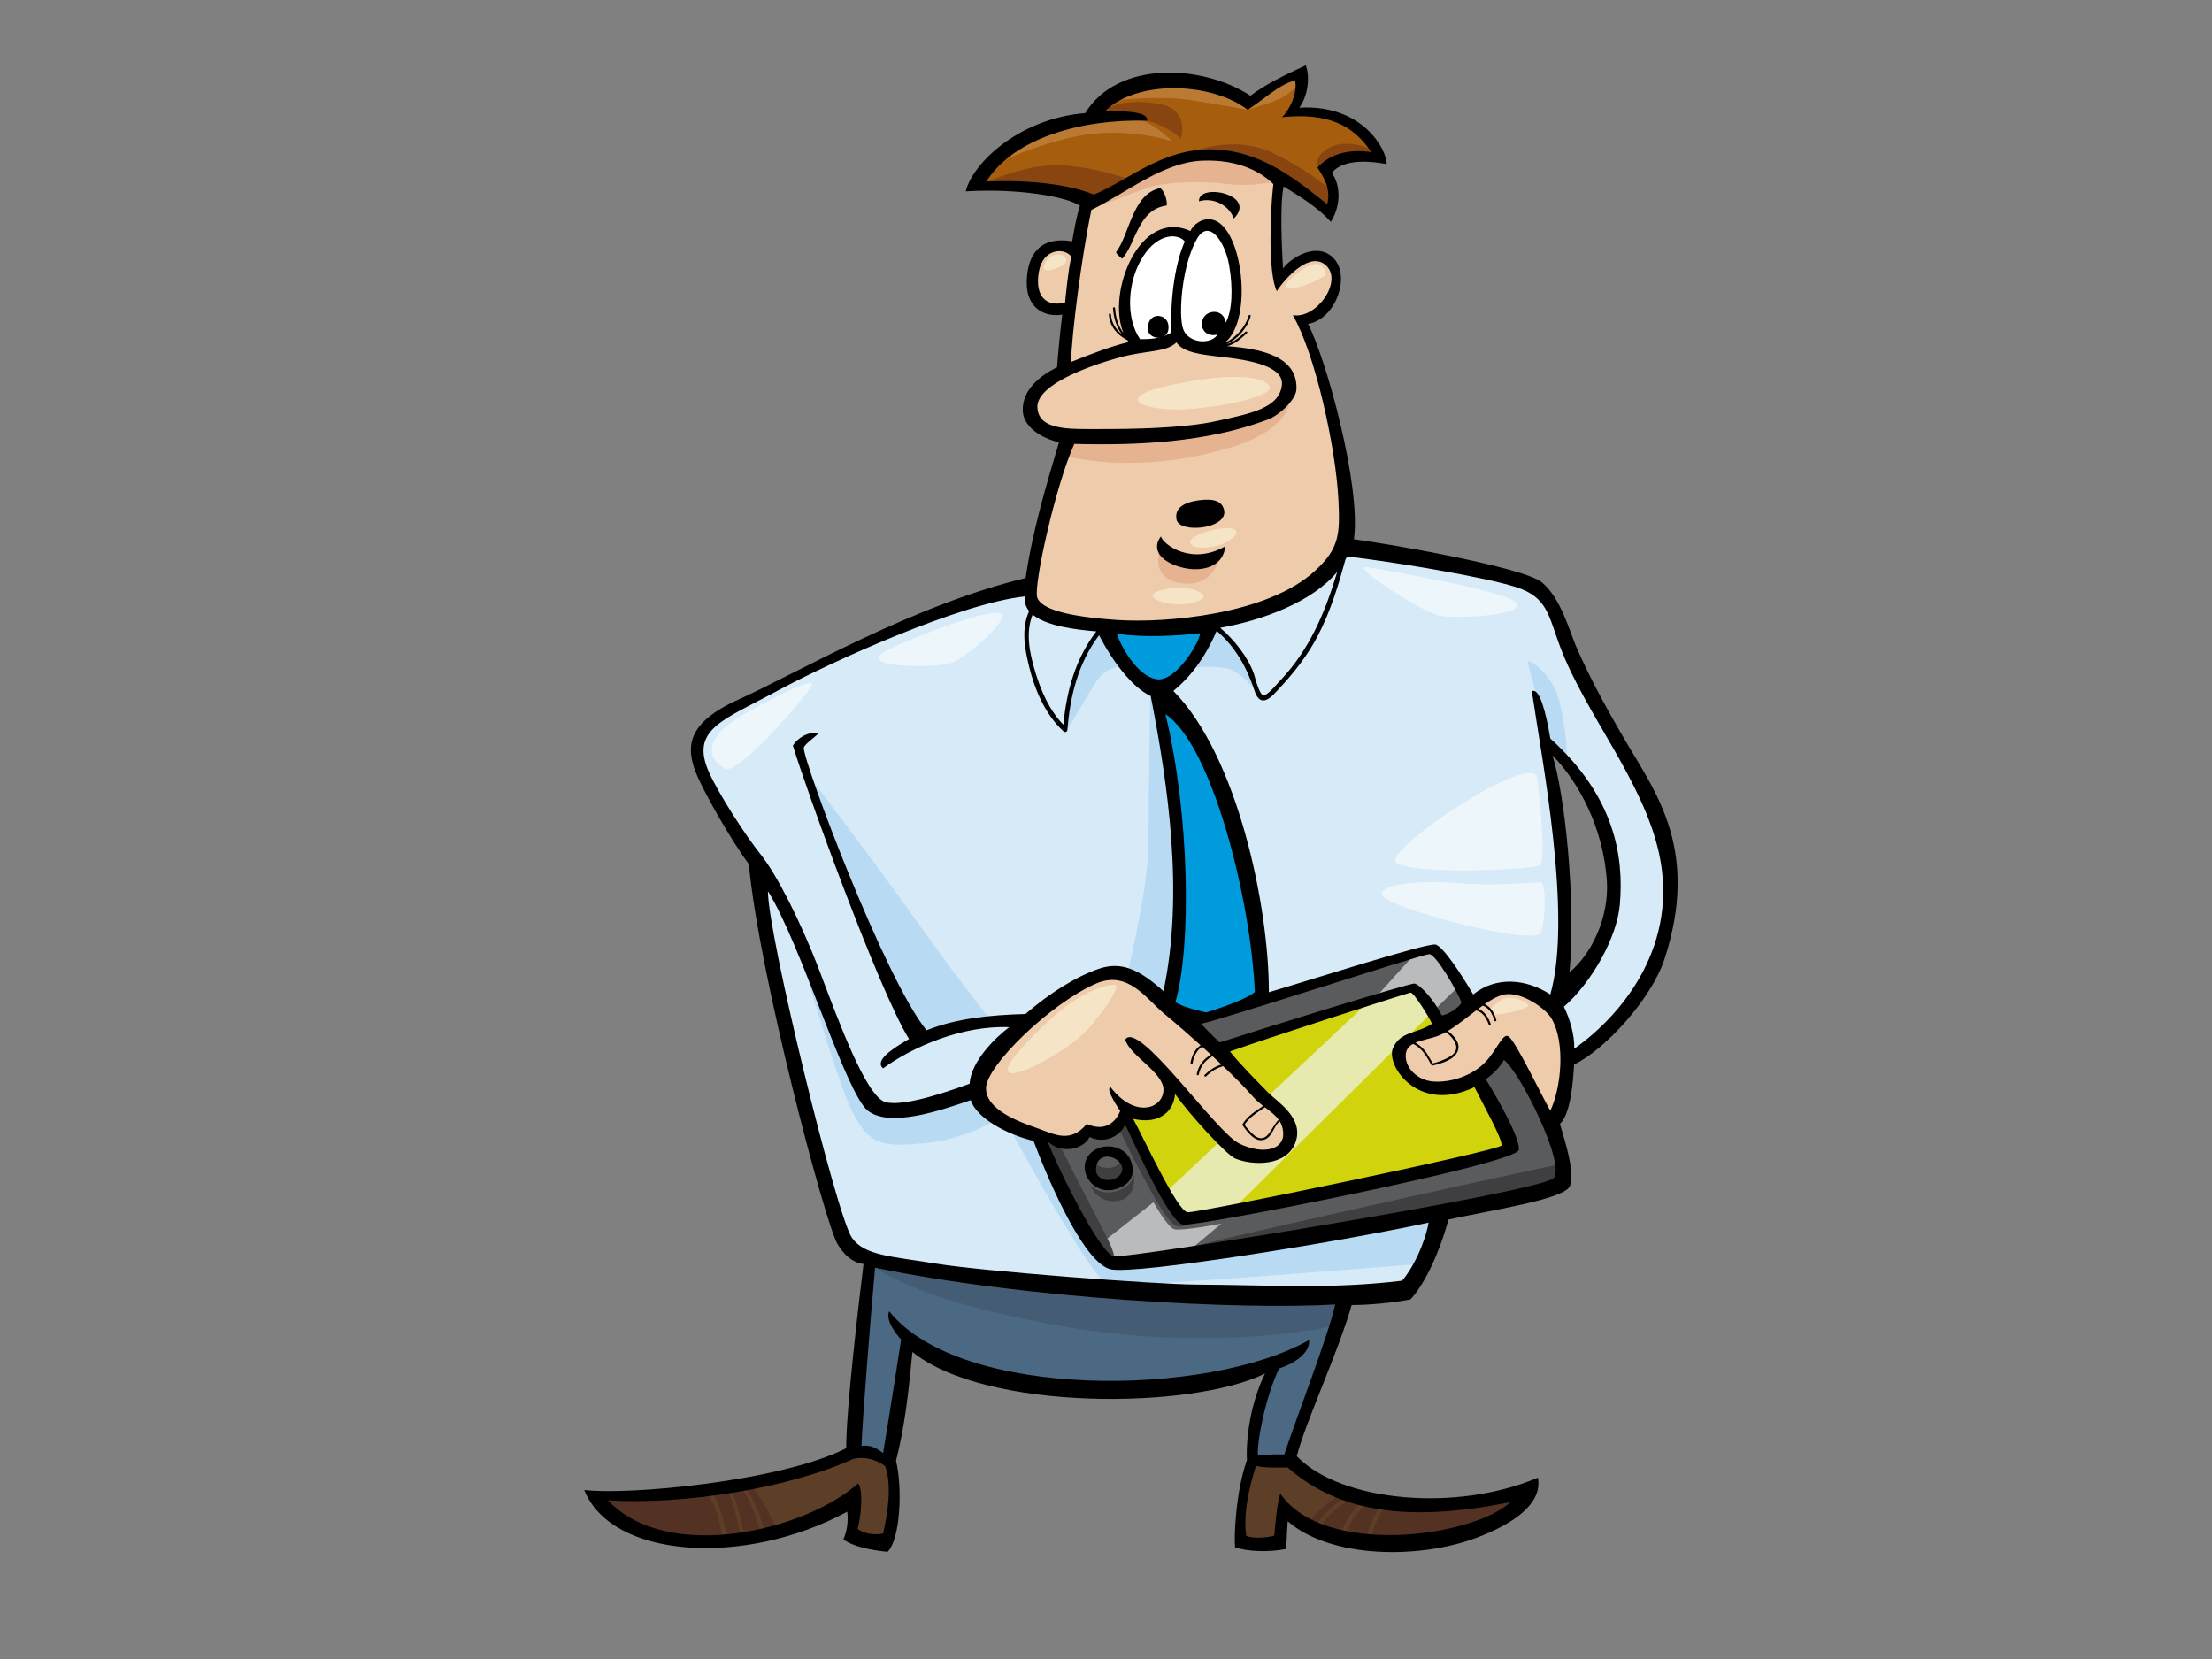 <?xml version="1.0" encoding="utf-8"?>
<!-- Generator: Adobe Illustrator 17.0.0, SVG Export Plug-In . SVG Version: 6.00 Build 0)  -->
<!DOCTYPE svg PUBLIC "-//W3C//DTD SVG 1.1//EN" "http://www.w3.org/Graphics/SVG/1.1/DTD/svg11.dtd">
<svg version="1.1" id="Layer_1" xmlns="http://www.w3.org/2000/svg" xmlns:xlink="http://www.w3.org/1999/xlink" x="0px" y="0px"
	 width="800px" height="600px" viewBox="0 0 800 600" enable-background="new 0 0 800 600" xml:space="preserve">
<rect x="0" y="0" width="800" height="600" fill="#808080" stroke="none"/>
<g>
	<path fill-rule="evenodd" clip-rule="evenodd" fill="#4C6983" d="M314.594,455.607c0,0,53.8,10.009,93.836,11.886
		c40.037,1.877,78.822,0.625,78.822,0.625l-20.645,59.429l-13.137,1.251c0,0,0.626-11.26,2.502-20.018
		c1.877-8.758,3.754-15.014,3.754-15.014s-23.772,9.384-49.42,8.133c-25.648-1.251-45.666-3.127-56.302-6.256
		c-10.635-3.127-25.023-10.635-25.023-10.635l-8.132,43.165l-11.886-5.005c0,0,1.877-26.274,3.128-38.16
		C313.343,473.122,314.594,455.607,314.594,455.607z"/>
	<path fill-rule="evenodd" clip-rule="evenodd" fill="#5D3E27" d="M214.721,542.096c0,0,36.64-0.422,57.698-5.475
		c21.058-5.054,36.219-11.372,36.219-11.372s6.739-0.421,10.529,2.106c3.79,2.527,5.054,12.635,4.633,20.216
		c-0.421,7.581-3.79,10.949-3.79,10.949l-11.792-3.368c0,0,1.263-6.318,1.684-9.687c0.421-3.369,0-5.475,0-5.475
		s-6.317,6.738-16.004,10.528c-9.687,3.791-29.481,10.53-52.645,5.475C218.09,550.939,214.721,542.096,214.721,542.096z"/>
	<path fill-rule="evenodd" clip-rule="evenodd" fill="#5D3E27" d="M464.045,545.886l-1.264,13.478l-14.74-1.685
		c0,0,0.842-11.371,2.106-18.53s3.324-10.35,3.324-10.35l14.785,0.242c0,0,17.706,14.251,36.219,15.162
		c25.69,1.264,46.327-5.475,46.327-5.475s2.106,13.056-30.745,18.531C487.208,562.733,464.045,545.886,464.045,545.886z"/>
	<path fill-rule="evenodd" clip-rule="evenodd" fill="#533223" d="M267.761,555.15c-0.542-2.661-2.038-10.524-4.667-16.715
		c-1.922,0.306-3.896,0.587-5.898,0.844c2.675,4.194,4.356,9.395,5.226,14.483c0.221,1.294,0.399,2.596,0.558,3.9
		c1.773-0.102,3.5-0.26,5.181-0.457C268.031,556.519,267.9,555.833,267.761,555.15z"/>
	<path fill-rule="evenodd" clip-rule="evenodd" fill="#533223" d="M276.988,555.707c1.514-0.33,2.987-0.677,4.381-1.047
		c-2.365-6.438-5.718-12.497-9.98-17.805c-0.712,0.162-1.443,0.318-2.184,0.47C273.196,542.555,275.415,549.752,276.988,555.707z"/>
	<path fill-rule="evenodd" clip-rule="evenodd" fill="#533223" d="M267.617,537.641c-1.116,0.214-2.256,0.418-3.423,0.613
		c2.218,5.144,3.984,11.853,5.299,18.78c2.11-0.28,4.136-0.629,6.075-1.021C273.969,549.858,271.739,542.64,267.617,537.641z"/>
	<path fill-rule="evenodd" clip-rule="evenodd" fill="#533223" d="M261.539,557.734c-0.064-0.5-0.12-1.002-0.195-1.499
		c-0.849-5.687-2.589-11.99-5.751-16.756c-19.485,2.371-40.872,2.617-40.872,2.617s3.369,8.843,26.533,13.897
		C248.403,557.553,255.23,557.987,261.539,557.734z"/>
	<path fill-rule="evenodd" clip-rule="evenodd" fill="#533223" d="M488.85,540.649c-0.761-0.292-1.515-0.591-2.25-0.902
		c-5.294,2.373-9.917,6.129-13.492,11.172c0.817,0.375,1.685,0.756,2.6,1.139C478.885,547.076,483.368,543.021,488.85,540.649z"/>
	<path fill-rule="evenodd" clip-rule="evenodd" fill="#533223" d="M477.067,552.61c2.276,0.901,4.815,1.789,7.597,2.588
		c0.059-0.169,0.107-0.341,0.169-0.509c1.896-5.204,4.943-9.354,8.928-12.375c-0.971-0.282-1.926-0.595-2.868-0.921
		C485.099,543.486,480.368,547.531,477.067,552.61z"/>
	<path fill-rule="evenodd" clip-rule="evenodd" fill="#533223" d="M486.369,555.665c2.375,0.626,4.904,1.182,7.583,1.622
		c1.113-4.858,3.083-9.516,5.849-13.594c-1.403-0.229-2.792-0.526-4.16-0.873C491.095,546.002,488.14,550.499,486.369,555.665z"/>
	<path fill-rule="evenodd" clip-rule="evenodd" fill="#533223" d="M550.802,538.726c0,0-20.637,6.739-46.327,5.475
		c-1.025-0.05-2.047-0.149-3.064-0.276c-2.868,4.035-4.903,8.702-6.033,13.586c7.303,1.063,15.621,1.256,24.68-0.253
		C552.908,551.782,550.802,538.726,550.802,538.726z"/>
	<path fill-rule="evenodd" clip-rule="evenodd" fill="#D1D40C" d="M441.076,378.882c0,0,66.316-21.522,69.194-21.27
		c2.878,0.25,10.01,10.135,10.636,11.887c0.626,1.751,16.766,27.402,19.394,32.282c2.628,4.88,5.63,12.513,5.13,13.889
		c-0.5,1.377-114.489,25.525-116.866,25.15c-2.378-0.376-22.147-38.163-22.147-38.163s10.135,3.878,13.012-0.626
		C422.307,397.527,436.946,380.135,441.076,378.882z"/>
	<polygon fill-rule="evenodd" clip-rule="evenodd" fill="#E7EAAE" points="421.181,431.561 494.254,362.992 511.771,357.987 
		517.527,366.495 444.454,438.818 427.687,441.07 	"/>
	<path fill-rule="evenodd" clip-rule="evenodd" fill="#5A5B5C" d="M430.409,371.39l10.819,8.846c0,0,65.139-22.265,69.561-22.528
		c4.422-0.264,6.841,7.866,8.551,10.602c1.711,2.737,27.706,41.388,27.364,46.177c-0.342,4.788-111.506,25.653-116.294,24.969
		c-4.789-0.684-10.603-11.287-14.366-18.47c-3.763-7.183-9.236-17.445-9.236-17.445s-2.167,5.446-5.188,5.802
		c-3.021,0.355-7.502-0.301-7.502-0.301s-2.018,4.076-7.148,4.419c-5.13,0.342-12.351-3.493-12.351-3.493
		s18.166,39.064,23.297,43.511c5.13,4.446,7.867,4.105,12.997,3.079c5.131-1.026,151.867-24.97,154.603-28.39
		c2.737-3.42-2.052-19.154-5.473-24.627c-3.42-5.472-38.123-60.958-42.15-60.578C513.867,343.341,430.409,371.39,430.409,371.39z"/>
	<path fill-rule="evenodd" clip-rule="evenodd" fill="#BABBBC" d="M497.257,360.99l14.014-15.516c0,0,5.755-2.753,6.623-2.512
		c2.498,0.69,10.144,13.273,10.144,13.273l-9.51,9.26c0,0-4.755-10.135-6.507-9.01C510.27,357.612,497.257,360.99,497.257,360.99z"
		/>
	<path fill-rule="evenodd" clip-rule="evenodd" fill="#BABBBC" d="M417.176,434.814c0,0,5.005,9.009,7.508,9.759
		c2.502,0.751,17.017-2.002,17.017-2.002l-12.262,10.26c0,0-24.275,4.004-25.776,4.004c-1.501,0-4.004-8.258-4.004-8.258
		L417.176,434.814z"/>
	<path fill-rule="evenodd" clip-rule="evenodd" fill="#3F3F41" d="M425.81,452.582c3.396,0.356,104.73-16.641,115.24-18.644
		c10.51-2.002,20.145-4.504,21.896-6.632c1.752-2.127,2.253-6.256,1.252-6.256C563.198,421.05,421.055,452.081,425.81,452.582z"/>
	<path fill-rule="evenodd" clip-rule="evenodd" fill="#3F3F41" d="M383.09,413.848c1.118,2.301,14.468,28.343,16.572,32.354
		c2.105,4.011,3.814,8.22,2.959,8.418c-0.855,0.197-8.286-6.971-13.612-17.427c-5.327-10.456-11.574-26.436-11.574-26.436
		L383.09,413.848z"/>
	<path fill-rule="evenodd" clip-rule="evenodd" fill="#3F3F41" d="M407.423,404.115c0,0,13.481,27.62,16.638,31.5
		c3.157,3.88,3.88,5.129,5.064,4.867c1.184-0.264,0.986,3.091-2.565,3.156c-3.552,0.065-8.878-10.127-13.416-18.545
		c-4.538-8.419-8.878-17.822-8.878-17.822L407.423,404.115z"/>
	<path fill-rule="evenodd" clip-rule="evenodd" fill="#3F3F41" d="M394.994,418.845c0,0,0.789,3.487,5.59,3.552
		c4.866,0.065,5.129-3.947,5.129-3.947s4.077,9.931-4.377,10.06C391.394,428.662,394.994,418.845,394.994,418.845z"/>
	<path fill-rule="evenodd" clip-rule="evenodd" fill="#445D75" d="M311.97,454.64c0,0,18.11,6.009,34.276,7.563
		c16.167,1.555,72.749,6.841,98.243,6.53c25.494-0.312,44.147-0.932,44.147-0.932s-3.42,9.016-4.664,10.881
		c-1.243,1.866-46.278,9.904-96.378,1.554C322.307,469.355,311.97,454.64,311.97,454.64z"/>
	<path fill-rule="evenodd" clip-rule="evenodd" fill="#D6EAF8" d="M253.679,267.783c1.472-5.679,10.896-11.984,25.06-18.523
		c14.163-6.536,43.036-20.701,61.014-28.327c17.978-7.628,32.142-9.262,32.142-9.262s-2.28,9.095,8.121,11.629
		c10.401,2.535,25.655,4.169,43.087,3.625c9.745-0.305,38.628-4.945,49.575-12.531c10.947-7.586,13.074-16.887,13.074-16.887
		s29.963,4.903,45.761,8.172c15.799,3.268,27.239,5.992,30.507,16.343c3.269,10.35,22.336,44.126,28.873,55.021
		c6.537,10.895,14.709,32.142,13.619,47.396c-1.089,15.253-4.903,29.962-14.709,40.313c-9.805,10.351-21.246,18.522-21.246,18.522
		s0.001-6.537-1.634-11.44c-1.634-4.902-5.448-10.35-5.448-10.35s19.067-13.075,21.246-28.329
		c2.179-15.253,0.545-31.051-6.537-43.036c-7.082-11.986-17.433-21.247-17.433-21.247s4.903,28.329,5.993,47.396
		c1.09,19.067,0,39.224,0,39.224l-5.993,7.626c0,0-4.902-8.172-11.985-5.992c-7.082,2.179-15.798,5.448-15.798,5.448
		s-9.654-19.887-13.075-19.611c-3.421,0.274-89.343,27.238-89.343,27.238s-16.052-19.399-25.731-17.871
		c-9.679,1.527-21.119,10.788-32.014,20.05c-10.896,9.261-20.701,18.522-17.978,23.97c2.724,5.448,21.791,13.619,21.791,13.619
		s8.619,17.781,14.709,29.962c2.724,5.448,7.547,13.365,13.619,15.799c6.072,2.433,117.671-16.888,117.671-16.888
		s-6.538,22.881-13.619,27.239c-7.082,4.359-43.582,1.634-59.38,2.181c-15.798,0.544-129.656-11.987-135.648-13.62
		c-5.992-1.634-7.082-9.806-10.351-18.522c-3.269-8.718-18.522-66.463-21.791-82.806c-3.269-16.343-5.448-40.313-5.448-40.313
		S249.866,282.492,253.679,267.783z"/>
	<path fill-rule="evenodd" clip-rule="evenodd" fill="#B8DBF3" d="M375.681,412.434c0,0,13.34,26.68,17.787,34.205
		c4.447,7.525,5.473,11.287,9.577,11.287c4.104,0,116.295-18.811,116.295-18.811l-3.079,17.786c0,0-109.453,8.893-115.268,7.867
		c-5.815-1.027-36.281-57.525-36.281-57.525L375.681,412.434z"/>
	<path fill-rule="evenodd" clip-rule="evenodd" fill="#B8DBF3" d="M285.382,331.028c2.736,7.183,26.337,67.04,32.152,69.777
		c5.815,2.736,35.293-4.455,35.293-4.455l8.83,7.876c0,0-11.971,7.867-27.363,9.236c-15.392,1.367-19.838,0.683-25.995-11.288
		C302.143,390.201,285.382,331.028,285.382,331.028z"/>
	<path fill-rule="evenodd" clip-rule="evenodd" fill="#B8DBF3" d="M293.934,282.458c2.736,8.209,15.392,46.176,22.233,60.199
		c6.841,14.024,16.418,31.81,16.418,31.81s9.578-3.42,15.734-4.105c6.156-0.684,10.261-1.026,10.261-1.026
		s-14.366-18.128-27.363-36.599C318.219,314.268,293.934,282.458,293.934,282.458z"/>
	<path fill-rule="evenodd" clip-rule="evenodd" fill="#B8DBF3" d="M559.017,270.144c0,0-1.71-10.945-2.737-15.734
		c-1.026-4.789-3.078-12.315-3.762-14.708c-0.684-2.393,8.551,3.42,11.287,13.339c2.737,9.92,3.079,22.576,3.079,22.576
		L559.017,270.144z"/>
	<path fill-rule="evenodd" clip-rule="evenodd" fill="#B8DBF3" d="M438.276,226.704c0,0,8.551,5.474,12.314,14.708
		c3.762,9.235,5.975,11.879,5.975,11.879s-6.316-10.167-12.816-11.537c-6.499-1.367-13.682,0-13.682,0L438.276,226.704z"/>
	<path fill-rule="evenodd" clip-rule="evenodd" fill="#B8DBF3" d="M385.943,262.619c0,0,1.026-12.998,5.13-22.233
		c4.104-9.235,7.867-14.024,7.867-14.024l7.867,14.365c0,0-6.498-0.342-10.603,6.157c-4.105,6.498-10.156,17.051-10.156,17.051
		L385.943,262.619z"/>
	<path fill-rule="evenodd" clip-rule="evenodd" fill="#B8DBF3" d="M416.043,249.28c5.472,12.655,10.261,55.068,10.261,71.829
		c0,16.761-4.105,41.73-4.105,41.73s-10.261-9.235-14.366-10.945c2.394-10.946,7.525-32.836,7.525-47.545
		C415.359,289.641,416.043,249.28,416.043,249.28z"/>
	<path fill-rule="evenodd" clip-rule="evenodd" fill="#EECBAB" d="M384.817,133.58l1.2-21.904c0,0-16.503,3-12.602-14.105
		c3.901-17.103,16.504-6.601,16.504-6.601l3.9-17.105c0,0,16.504-10.201,29.707-15.002c13.203-4.8,22.505-2.701,27.606-0.601
		c5.101,2.101,12.603,6.603,12.603,6.603s-3.001,10.501-2.101,21.004c0.9,10.503,1.501,13.804,1.501,13.804
		s13.802-14.104,18.604-4.201c4.801,9.902-3.3,16.802-6.301,18.304c-3.001,1.5-5.101,1.8-5.101,1.8s7.501,14.404,10.802,30.907
		s8.402,36.909,5.401,47.41c-3.001,10.503-13.202,24.006-39.909,28.808c-26.706,4.8-58.813,3.6-66.614,0.599
		c-7.803-3.002-9.302-7.502-6.902-18.304c2.4-10.802,12.303-47.111,12.303-47.111s-12.903,0.301-11.703-11.103
		C374.914,135.381,384.817,133.58,384.817,133.58z"/>
	<path fill-rule="evenodd" clip-rule="evenodd" fill="#E6B391" d="M419.511,198.424c0,0,5.252,4.085,11.379,4.377
		c6.127,0.292,10.503-2.627,10.503-2.627s-1.459,12.254-13.713,10.796C415.427,209.511,419.511,198.424,419.511,198.424z"/>
	<path fill-rule="evenodd" clip-rule="evenodd" fill="#E6B391" d="M387.126,158.454c0,0,18.672,0,34.136-1.459
		c15.463-1.46,31.801-4.668,36.469-7.002c4.668-2.334,8.753-7.878,8.753-7.878s3.272,12.316-21.882,19.84
		c-34.136,10.211-59.227,2.918-59.227,2.918L387.126,158.454z"/>
	<path fill-rule="evenodd" clip-rule="evenodd" fill="#A75D0E" d="M393.818,73.866c0,0-11.412-5.575-20.565-6.186
		c-9.152-0.61-20.134-0.61-20.134-0.61s7.322-13.424,20.134-18.304c12.814-4.881,23.185-6.712,23.185-6.712
		s9.151-15.864,29.286-14.643c20.134,1.22,25.016,9.152,25.016,9.152l19.524-10.373c0,0,1.83,4.881,0,9.152
		c-1.831,4.272-1.831,4.272-1.831,4.272s13.422,0.611,20.134,4.88c6.712,4.272,10.372,10.982,10.372,10.982s-6.102,0-10.372,1.22
		c-4.271,1.222-8.541,3.661-8.541,3.661s2.441,5.492,2.441,10.373c0,4.88-2.441,6.711-2.441,6.711s-8.455-6.961-11.593-9.151
		c-3.137-2.19-18.128-12.415-33.774-10.174C419.014,60.358,393.818,73.866,393.818,73.866z"/>
	<path fill-rule="evenodd" clip-rule="evenodd" fill="#BB7A33" d="M354.741,61.881c0,0,9.92-11.67,25.383-16.046
		c15.463-4.377,26.55-4.377,32.093-2.626c5.544,1.751,11.67,7.878,11.67,7.878s-16.339-5.544-34.719-1.751
		C370.788,53.129,354.741,61.881,354.741,61.881z"/>
	<path fill-rule="evenodd" clip-rule="evenodd" fill="#BB7A33" d="M404.34,36.208c0,0,7.294-8.461,28.3-5.545
		c19.79,2.75,18.573,9.037,18.573,9.037s-9.528-1.742-20.615-3.492C419.512,34.456,404.34,36.208,404.34,36.208z"/>
	<path fill-rule="evenodd" clip-rule="evenodd" fill="#BB7A33" d="M451.897,39.416c0,0,6.14-7.781,12.254-10.503
		c6.114-2.722,7.877-1.459,7.877-1.459s-4.085,6.126-9.628,8.461C456.856,38.25,451.897,39.416,451.897,39.416z"/>
	<path fill-rule="evenodd" clip-rule="evenodd" fill="#884510" d="M354.158,67.133c0,0,12.546-6.418,25.091-7.293
		c12.545-0.875,29.176,4.959,29.176,4.959l-14.005,8.169c0,0-4.96-4.375-15.755-4.667C367.87,68.009,354.158,67.133,354.158,67.133z
		"/>
	<path fill-rule="evenodd" clip-rule="evenodd" fill="#009BDC" d="M398.941,226.363c0,0,10.946,2.736,20.865,1.71
		c9.919-1.026,17.444-2.394,17.444-2.394s0,6.842-4.447,12.656c-4.447,5.815-11.287,10.945-11.287,10.945s8.551,8.551,20.181,34.205
		c11.63,25.653,16.076,76.959,16.076,76.959s-17.102,6.156-21.891,7.183c-4.788,1.026-12.998-5.816-12.998-5.816
		s2.052-12.997,3.079-27.362c1.026-14.366-2.258-48.434-4.447-64.305c-1.368-9.918-3.079-15.392-4.447-20.523
		c-5.13-1.026-9.919-7.526-13.339-13.339C400.309,230.466,398.941,226.363,398.941,226.363z"/>
	<path fill-rule="evenodd" clip-rule="evenodd" fill="#884510" d="M429.431,55.462c0,0,16.338-7.293,31.218,0
		c14.88,7.294,21.59,14.297,21.59,14.297l-0.584,7.002c0,0-8.126-6.286-17.922-11.895c-9.796-5.609-16.214-8.236-22.049-8.528
		C435.85,56.046,429.431,55.462,429.431,55.462z"/>
	<path fill-rule="evenodd" clip-rule="evenodd" fill="#E6B391" d="M392.086,76.761c0,0,9.044-10.211,30.343-17.796
		c12.874-4.585,19.84-2.919,26.55-0.293c6.71,2.627,13.421,6.711,13.421,6.711s-9.045,2.334-18.381,1.167
		c-9.336-1.167-21.881-0.875-28.3,1.167C409.299,69.759,392.086,76.761,392.086,76.761z"/>
	<path fill-rule="evenodd" clip-rule="evenodd" fill="#884510" d="M396.439,42.055c0,0,10.323-0.564,18.449,1.608
		c8.125,2.172,12.21,6.549,12.21,6.549s3.342-10.542-7.586-12.545C402.006,34.456,396.439,42.055,396.439,42.055z"/>
	<path fill-rule="evenodd" clip-rule="evenodd" fill="#884510" d="M478.446,62.465c0,0-5.079-3.916,0.875-8.17
		c8.169-5.834,19.619,1.182,19.619,1.182s-8.362-0.534-14.367,2.028C478.568,60.066,478.446,62.465,478.446,62.465z"/>
	<path fill-rule="evenodd" clip-rule="evenodd" fill="#EECBAB" d="M545.052,379.035c0,0-5.4,9.902-14.703,12.903
		c-9.302,3.002-20.105,0.9-22.506-6.602c-2.4-7.502,1.502-9.301,8.403-12.302c6.901-3.002,17.103-12.603,25.805-15.005
		c8.703-2.401,16.504-0.299,21.305,7.203c4.802,7.502,4.502,23.105,2.701,28.806c-1.8,5.701-5.401,12.002-5.401,12.002
		L545.052,379.035z"/>
	<path fill-rule="evenodd" clip-rule="evenodd" fill="#EECBAB" d="M353.909,393.739c-0.505-3.868,4.802-14.404,14.403-22.505
		c9.602-8.101,22.505-18.306,34.507-18.905c12.003-0.599,30.006,20.104,38.408,27.906c8.402,7.802,23.406,21.005,24.905,24.905
		c1.5,3.901-0.6,11.703-6.901,12.603c-6.302,0.9-11.403-0.6-15.004-3.901c-3.601-3.3-16.504-18.005-16.504-18.005l-3.901-4.8
		c0,0,1.499,6.603-3.601,9.302c-5.1,2.701-12.002,1.499-12.002,1.499s-2.7,6.303-6.602,7.503c-3.901,1.2-7.502-0.301-7.502-0.301
		s-5.702,5.401-10.803,4.201c-5.1-1.2-13.804-3.601-18.604-6C359.91,404.842,354.809,400.641,353.909,393.739z"/>
	<path fill-rule="evenodd" clip-rule="evenodd" fill="#FFFFFF" d="M425.854,122.336c0,0-4.207,2.104-7.945,2.337
		c-3.738,0.234-5.607-0.235-7.711-2.337c-2.104-2.103-6.309-16.589-0.701-26.17c5.609-9.581,11.684-13.32,14.721-12.852
		c3.038,0.466,6.075,2.336,6.075,2.336s3.039-5.141,7.478-3.973c4.439,1.169,7.01,8.647,8.178,16.592
		c1.169,7.944,1.169,17.525-0.935,20.797c-2.103,3.271-3.738,4.906-8.879,6.074C430.995,126.309,425.854,122.336,425.854,122.336z"
		/>
	<path fill-rule="evenodd" clip-rule="evenodd" d="M588.938,269.747c-10.439-17.604-15.897-28.847-19.2-36.649
		c-2.024-4.779-5.363-16.981-12.118-22.508c-6.755-5.527-56.497-14.124-67.96-15.557c2.674-19.147-10.013-65.368-16.605-77.875
		c10.026-1.722,15.406-17.035,9.433-23.582c-5.973-6.547-15.755-0.281-18.472,3.538c-0.385-6.717-1.213-23.477,0.236-29.685
		c6.415,3.931,12.415,7.657,17.057,12.785c3.428-5.336,3.842-12.785,0.393-17.687c3.401-4.339,11.106-4.823,19.797-3.169
		c0.138-5.162-8.691-21.727-31.587-20.413c2.823-3.797,4.065-10.419,2.358-15.327c-7.071,3.279-14.11,6.589-20.044,11.004
		c-17.151-11.27-47.984-12.925-59.739,6.289c-23.629,1.893-40.597,17.826-43.232,28.297c19.19-1.16,36.779,1.945,41.331,5.256
		c-1.448,4.345-2.214,9.513-2.814,12.824c-13.532-2.272-16.429,7.248-16.429,15.111c0,9.312,6.829,12.415,12.83,11.38
		c-0.826,6.904-1.492,13.972-1.863,19.038c-6.766,3.364-12.395,8.379-12.415,15.312c-0.021,7.453,9.251,11.042,13.121,11.796
		c-4.606,15.455-9.666,32.326-12.077,49.127c-40.735,9.725-83.648,34.858-104.191,44.115c-18.628,8.392-18.014,17.194-15.762,24.358
		c2.252,7.165,14.28,27.7,19.855,35.003c3.48,38.893,27.45,129.237,31.933,137.147c3.48,6.142,7.779,7.37,9.539,7.443
		c-1.555,12.618-6.345,52.739-6.264,66.659c-23.826,12.077-79.187,17.043-94.742,15.09c9.704,24.607,57.487,28.1,95.11,7.86
		c0.451,3.456-0.138,7.304-1.391,10.005c3.596,2.693,10.243,3.939,15.967,4.504c4.536-4.381,5.526-22.722,3.07-32.957
		c3.275-12.896,4.503-24.768,5.936-39.326c26.611,21.517,101.204,20.829,127.527,7.802c-5.444,10.98-6.96,24.155-6.55,31.319
		c-4.094,11.462-4.705,27.82-4.299,31.523c4.094,1.433,11.601,1.958,18.423,0.615c0.25-2.091,0.364-7.028,0.614-10.03
		c15.632,13.514,47.507,13.762,68.263,5.977c13.207-4.953,24.057-12.323,22.214-21.737c-29.272,12.486-71.221,8.853-87.201-7.78
		c3.553-13.42,14.821-37.041,19.855-54.654c6.55,0,14.943-0.819,21.288-2.047c5.323-5.732,10.645-17.399,13.715-28.864
		c15.762-3.479,42.372-7.368,44.01-12.281c1.637-4.912-1.433-14.738-3.684-22.312c3.856-3.645,4.708-14.739,5.117-21.492
		c10.948-5.176,27.992-23.612,32.752-38.28C614.525,308.231,599.377,287.352,588.938,269.747z M356.72,65.672
		c9.86-15.82,34.751-22.725,58.167-22.01c0.735-3.755-10.853-3.548-15.406-3.341c12.022-11.91,39.259-10.343,51.732-0.622
		c4.768-2.843,11.783-9.553,17.175-10.552c0.949,4.653-2.062,10.75-4.759,13.244c15.933-1.657,25.659,2.482,32.281,12.622
		c-8.484-1.242-15.105,0.828-19.451,5.587c2.276,3.31,4.995,7.932,3.518,13.243c-10.347-8.277-22.135-17.881-37.579-19.569
		c-20.224-2.211-32.796,10.177-46.768,16.114C385.007,65.927,368.022,65.066,356.72,65.672z M375.685,98.468
		c1.448-8.898,9.603-8.937,11.794-5.586c-1.231,5.153-1.966,13.588-2.277,16.554C378.517,111.086,374.237,107.366,375.685,98.468z
		 M375.191,147.419c-0.493-8.367,19.117-15.221,29.476-18.078c10.36-2.855,16.748-1.697,20.831-5.503
		c1.918,2.979,6.471,4.014,12.886,4.842c6.414,0.828,26.073,2.069,25.237,10.487c-0.835,8.419-11.373,10.412-23.582,13.103
		c-12.209,2.689-30.832,2.897-42.007,2.897C386.858,155.166,375.685,155.787,375.191,147.419z M440.303,121.016
		c-2.17,3.673-10.667,3.36-12.476-2.203c-1.658-5.097-0.417-22.956,5.091-32.472c4.292-7.414,10.101,1.001,11.603,9.515
		c1.502,8.514,1.072,16.762-1.195,20.792c-0.84-4.703-5.624-4.529-7.475-2.519C433.214,116.995,435.096,122.275,440.303,121.016z
		 M423.692,120.196c-3.724,2.482-8.483,2.482-11.381,2.482c-5.381-7.862-4.514-21.22,1.074-29.911
		c5.587-8.691,12.772-8.346,15.109-5.426C425.391,94.171,423.072,106.746,423.692,120.196z M388.539,160.542
		c22.335,0.581,47.695-0.409,69.974-8.798c4.18-1.574,10.246-7.189,10.37-11.058c0.382-11.855-12.741-14.553-25.067-15.49
		c2.758-0.665,5.073-2.803,7.16-4.681c0.361-0.325-0.172-0.855-0.531-0.531c-1.985,1.786-4.179,3.853-6.81,4.478
		c4.098-1.844,7.646-6.168,8.688-10.12c0.124-0.468-0.6-0.668-0.723-0.199c-1.008,3.82-4.579,8.127-8.605,9.784
		c10.468-8.287,6.422-42.255-4.61-44.497c-3.796-0.771-7.036,2.07-7.864,4.138c-18.303-8.398-30.389,22.232-24.2,36.901
		c-1.926-2.464-2.845-5.77-3.032-8.981c-0.028-0.481-0.779-0.484-0.751,0c0.197,3.39,1.195,6.835,3.217,9.423
		c-2.2-1.715-3.74-4.119-3.967-7.17c-0.036-0.48-0.787-0.483-0.751,0c0.322,4.318,3.044,7.468,6.673,9.271
		c0.156,0.232,0.31,0.464,0.481,0.681c-6.55,1.638-13.305,4.197-20.813,7.217c0.147-9.609,3.828-38.445,7.347-54.999
		c13.035-6.415,25.865-17.175,39.937-17.796c14.071-0.622,22.141,4.759,25.865,8.484c-1.241,10.347-1.922,32.324,1.241,38.695
		c3.104-4.759,12.209-14.899,18.003-9.104c5.795,5.795-3.676,19.219-12.209,17.795c8.078,13.905,15.534,47.64,16.499,66.84
		c0.636,12.665,0.176,17.686-8.523,25.671c-17.331,15.902-54.246,18.934-71.849,17.706c-17.604-1.227-27.123-3.89-28.556-8.086
		C373.698,211.921,381.741,175.561,388.539,160.542z M483.625,206.809c-4.273,14.43-9.968,28.091-20.543,39.244
		c-1.791,1.888-3.355,4.007-5.607,5.39c-1.823,1.118-3.564-6.556-3.956-7.666c-2.177-6.182-7.12-12.38-12.222-16.73
		C456.436,224.432,474.629,217.72,483.625,206.809z M533.26,393.18c2.684,5.408,10.439,19.242,9.752,21.102
		c-0.688,1.859-109.849,24.546-113.534,24.137c-3.685-0.41-15.473-26.036-19.651-33.776c9.826,2.252,14.739-3.07,15.148-9.007
		c5.321,7.575,18.717,22.119,21.746,23.36c6.442,2.641,18.783,2.841,21.854-5.96c3.07-8.803-6.745-14.625-10.063-18.014
		c-3.901-3.985-9.848-9.937-13.682-14.738c11.872-4.299,64.087-21.108,65.298-21.289c1.212-0.181,7.165,9.62,7.779,11.259
		c-5.527,3.684-11.463,2.661-14.124,8.802C501.122,385.197,512.75,402.974,533.26,393.18z M405.119,401.779
		c0,0-2.866,8.802-12.077,4.708c-5.937,7.165-11.872,3.684-17.604,1.638c-5.731-2.048-18.832-6.345-18.832-14.534
		c0-8.188,23.625-30.907,39.81-37.869c11.547-4.968,18.026,5.432,24.759,11.005c4.406,3.646,8.877,7.535,13.055,11.308
		c-2.033,1.322-3.272,3.864-3.651,6.379c-0.072,0.473,0.652,0.677,0.724,0.199c0.363-2.407,1.512-4.883,3.503-6.057
		c1.081,0.98,2.138,1.949,3.171,2.903c-2.597,1.414-4.535,3.848-5.146,6.958c-0.093,0.473,0.631,0.675,0.724,0.199
		c0.586-2.986,2.463-5.326,4.993-6.628c1.104,1.027,2.174,2.031,3.203,3.01c-2.248,0.688-4.219,1.949-6.071,3.753
		c-0.347,0.337,0.184,0.869,0.531,0.531c1.88-1.832,3.867-3.064,6.172-3.682c4.493,4.292,8.142,8.013,10.227,10.446
		c1.379,1.608,2.836,2.84,4.236,3.934c-2.76,1.902-5.739,3.657-7.46,6.615c-0.063,0.107-0.076,0.273,0,0.379
		c1.741,2.408,4.615,6.493,8.079,5.128c2.798-1.102,3.205-4.868,5.35-6.61c0.66,1.068,1.112,2.305,1.258,3.858
		c0.614,6.55-7.165,8.393-15.762,4.299c-8.597-4.094-36.641-45.035-41.348-37.664c1.557,5.772,13.995,11.884,13.82,18.251
		c-0.185,6.772-10.341,10.406-19.143-1.057C399.517,393.707,405.119,401.779,405.119,401.779z M457.462,400.46
		c1.964,1.503,3.757,2.791,4.989,4.497c-2.537,2.404-3.849,8.26-7.85,6.298c-1.304-0.64-2.355-1.896-3.279-2.983
		c-0.258-0.303-1.324-1.237-1.054-1.701c0.396-0.68,0.952-1.26,1.498-1.819C453.433,403.042,455.503,401.814,457.462,400.46z
		 M520.216,374.586c0.886-0.343,1.793-0.789,2.714-1.308c1.482,1.11,2.765,2.507,3.46,4.164c1.447,3.448-2.55,5.148-5.066,6.145
		c-1.012,0.402-2.057,0.729-3.111,0.999c-0.044,0.011-2.011-3.393-2.224-3.7c-1.09-1.566-2.434-2.893-4.076-3.764
		C514.343,376.064,517.598,375.6,520.216,374.586z M521.387,367.183c-2.661-5.526-7.983-11.258-9.817-11.462
		c-1.834-0.205-59.166,17.604-70.424,21.288c-2.154-1.948-5.117-4.911-6.755-6.754c6.755-1.227,80.038-25.179,82.493-25.179
		c2.457,0,10.063,13.241,11.668,17.399C527.843,364.525,523,367.349,521.387,367.183z M436.233,366.161
		c0,0-8.659-1.832-11.127-3.759c5.804-19.986,5.191-67.885-3.611-104.118c16.785,11.054,30.887,66.833,32.343,100.507
		C449.959,362.075,436.233,366.161,436.233,366.161z M418.424,245.676c-7.164-0.943-13.284-12.442-14.541-16.506
		c9.629,1.481,21.188,0.843,30.098-0.156C434.324,231.295,425.589,246.616,418.424,245.676z M396.504,228.356
		c-7.538,9.889-10.751,21.45-11.927,33.748c-5.094-5.281-8.097-12.224-10.186-19.185c-2.051-6.841-3.542-14.129-0.924-20.651
		C378.679,226.599,389.736,227.766,396.504,228.356z M256.499,279.476c-7.127-15.725,4.921-18.939,24.572-29.583
		c19.651-10.644,66.322-31.728,89.556-34.185c-0.237,2.105,0.379,3.844,1.573,5.296c-2.843,6.326-1.713,13.109-0.013,20.053
		c2.092,8.543,5.889,17.414,12.464,23.459c0.55,0.506,1.341,0.133,1.398-0.578c0.984-12.426,3.953-24.216,11.443-34.202
		c4.667,9.075,11.856,18.879,18.681,21.999c6.192,31.672,12.127,71.332,4.609,106.739c-8.499-7.665-15.082-10.98-23.441-8.074
		c-8.36,2.906-17.808,8.803-26.472,16.328c-13.261,0.363-25.317,1.686-35.764,5.896c-15.14-18.538-44.681-97.251-44.412-102.26
		c0.663-1.507,3.48-3.275,5.322-5.117c-3.699-0.896-7.729,1.828-9.253,4.405c4.396,14.711,31.058,88.651,42.005,106.132
		c-5.732,3.275-12.692,7.778-9.384,10.596c10.611-7.73,28.551-15.576,45.616-14.896c-5.118,3.89-13.803,12.339-14.33,20.471
		c-5.731,2.047-23.54,8.597-30.499,6.607c-6.96-1.988-16.99-29.532-23.745-47.343c-6.755-17.808-15.557-35.002-21.289-42.167
		C269.404,301.886,260.021,287.245,256.499,279.476z M319.383,554.59c-3.431,0.786-7.402-0.107-9.244-1.745
		c1.433-4.502,2.047-14.533,0.204-16.334c-19.383,17.204-69.006,28.901-90.477,6.099c27.129,1.713,65.299-4.298,88.634-14.943
		c4.913-1.227,9.416,0.819,11.668,2.661C322.626,537.084,321.051,547.576,319.383,554.59z M546.361,543.224
		c-14.135,12.936-67.755,19.855-83.313-3.07c-1.228,3.479-1.843,11.463-2.178,15.222c-2.734,0.744-7.033,1.154-10.103,0.131
		c-1.334-7.67,1.228-18.423,3.48-25.383c2.661,0.819,7.779,0.614,11.463,0.614C482.495,545.477,506.24,551.413,546.361,543.224z
		 M464.481,526.031c-4.265-0.164-7.574,0.203-9.506,0.262c-0.584-3.893,2.752-21.551,7.664-31.376
		c4.389-1.385,11.26-5.079,10.807-10.284c-36.394,20.723-126.257,21.747-151.845-10.392c-1.842,3.685,4.299,10.235,4.299,10.235
		s-4.655,30.206-6.518,41.03c-3.308-2.546-5.764-2.956-7.811-2.546c0.235-8.612,3.57-49.971,4.912-64.481
		c54.45,11.259,131.826,15.353,166.42,13.305C480.25,483.46,468.878,512.649,464.481,526.031z M507.058,463.188
		c-25.374,3.125-47.928,1.544-74.486,1.401c-14.929-0.082-77.604-4.88-93.775-7.541c-16.172-2.661-26.202-2.866-30.705-9.417
		c-5.501-8-30.296-109.104-30.369-125.315c11.847,18.69,28.117,73.117,36.158,79.39c8.04,6.271,26.488-0.189,37.198-3.816
		c2.047,6.345,12.691,12.281,22.721,14.739c6.55,17.399,18.832,44.623,28.044,46.465c9.212,1.842,79.832-9.417,114.836-16.908
		C515.246,450.087,510.743,459.094,507.058,463.188z M561.876,426.072c-4.545,5.051-154.096,29.132-159.008,28.313
		c-4.913-0.819-20.2-31.622-23.95-41.554c5.387,5.019,13.305,2.437,15.148-1.637c4.298,2.252,10.549,0.706,12.896-4.503
		c5.117,11.054,16.17,35.412,20.879,36.232c4.708,0.819,120.772-21.903,121.46-27.069c0.688-5.166-11.946-25.538-11.946-25.538
		s4.298-2.866,6.55-6.96C549.409,387.13,566.42,421.02,561.876,426.072z M560.698,401.705c-2.899-4.89-12.085-24.287-14.935-26.726
		c-2.192-1.876-4.11,4.487-8.614,9.194c-4.503,4.709-12.466,7.622-19.291,6.919c-4.919-0.507-9.867-4.642-9.432-9.826
		c0.15-1.787,1.17-2.916,2.63-3.726c3.184,1.438,5.02,4.65,6.648,7.662c0.081,0.151,0.263,0.21,0.424,0.172
		c3.055-0.716,8.047-2.1,9.16-5.436c0.889-2.662-1.274-5.255-3.656-7.069c3.334-1.991,6.834-4.859,10.216-7.426
		c2.375,0.504,3.779,2.815,4.588,5.153c0.157,0.455,0.883,0.26,0.724-0.199c-0.826-2.39-2.262-4.742-4.546-5.532
		c3.443-2.575,6.738-4.74,9.577-5.216c6.301-1.056,14.885,5.201,16.9,8.646C566.256,377.13,564.638,393.338,560.698,401.705z
		 M561.484,273.187c9.742,9.929,18.331,26.436,19.651,45.197c0.936,13.291-5.56,26.748-13.485,33.243
		C569.92,325.169,566.012,287.761,561.484,273.187z M569.343,379.302c0.148-4.954-1.523-10.686-3.741-15.189
		c10.03-8.801,19.24-25,20.248-37.083c1.45-17.366-1.826-38.86-25.161-59.943c-1.433-8.803-3.889-18.628-6.673-17.089
		c3.603,24.662,14.765,81.272,6.681,109.653c-8.781-5.657-19.538-6.673-27.905,0c-3.832-6.591-10.996-17.644-13.658-18.055
		c-3.492-0.537-46.057,13.102-60.23,17.268c0.05-31.188-11.413-85.639-34.544-108.973c5.489-4.424,11.296-11.467,15.66-21.757
		c6.552,5.599,10.724,12.905,13.476,21.015c0.522,1.535,1.212,3.865,3.067,4.141c2.147,0.32,4.445-2.546,5.696-3.874
		c5.771-6.121,10.732-12.435,14.589-19.955c4.384-8.545,7.214-17.832,9.737-27.069c0.202-0.377,0.437-0.742,0.617-1.129
		c17.195,1.957,49.509,7.396,60.918,11.004c11.57,3.66,11.788,10.121,16.114,21.616c9.227,24.523,29.961,48.324,35.764,74.675
		C607.095,340.772,588.166,365.951,569.343,379.302z"/>
	<path fill-rule="evenodd" clip-rule="evenodd" d="M421.961,74.319c-10.472,1.387-11.117,13.834-16.114,19.258
		c0,0-1.813-1.316-2.226-2.351c4.966-6.415,5.794-21.106,15.982-23.195C420.795,68.671,422.244,72.189,421.961,74.319z"/>
	<path fill-rule="evenodd" clip-rule="evenodd" d="M446.248,79.017c-2.07-5.38-8.07-7.657-12.623-6.208
		C433.302,65.927,454.938,70.326,446.248,79.017z"/>
	<path fill-rule="evenodd" clip-rule="evenodd" d="M422.536,117.48c0.51,3.565-1.889,4.604-3.055,4.685
		c-2.953,0.204-5.499-1.935-3.971-5.601C417.037,112.897,422.027,113.915,422.536,117.48z"/>
	<path fill-rule="evenodd" clip-rule="evenodd" d="M434.538,180.827c3.976-0.397,6.71,0.185,7.836,2.64
		c3.521,7.682-15.822,9.843-16.876,4.434C424.469,182.614,430.52,181.228,434.538,180.827z"/>
	<path fill-rule="evenodd" clip-rule="evenodd" d="M443.091,197.593c-0.56,7.573-8.802,9.62-16.273,7.471
		c-7.472-2.148-10.337-6.653-6.96-11.053C420.778,197.081,431.014,204.552,443.091,197.593z"/>
	<path fill-rule="evenodd" clip-rule="evenodd" d="M408.803,419.382c1.557,3.336,1.731,8.59-5.117,10.645
		c-8.188,2.456-13.715-5.937-10.439-11.464C396.522,413.037,405.938,413.242,408.803,419.382z M396.522,421.634
		c-1.433,6.345,7.779,6.55,9.211,2.048C407.166,419.178,397.955,415.288,396.522,421.634z"/>
	<path fill-rule="evenodd" clip-rule="evenodd" fill="#F6E4C7" d="M435.23,137.17c10.349-1.515,20.872-1.22,23.719,2.168
		c2.845,3.388-14.502,7.725-30.089,8.674C413.274,148.96,396.332,142.862,435.23,137.17z"/>
	<path fill-rule="evenodd" clip-rule="evenodd" fill="#F6E4C7" d="M437.67,191.924c5.964-1.627,10.165-0.95,9.488,0.948
		c-0.677,1.898-4.88,4.743-11.115,5.151C429.809,198.429,426.692,194.918,437.67,191.924z"/>
	<path fill-rule="evenodd" clip-rule="evenodd" fill="#F6E4C7" d="M465.454,102.473c1.053-1.74,6.507-6.235,9.624-6.912
		c3.117-0.679,4.608,2.438,4.066,3.929C478.601,100.981,462.337,107.624,465.454,102.473z"/>
	<path fill-rule="evenodd" clip-rule="evenodd" fill="#F6E4C7" d="M377.765,95.561c0.577-1.272,2.303-3.524,4.743-3.524
		c2.441,0,3.66,1.491,2.847,2.981C384.541,96.509,375.732,100.033,377.765,95.561z"/>
	<path fill-rule="evenodd" clip-rule="evenodd" fill="#F6E4C7" d="M426.014,212.525c3.917-0.353,14.909,2.711,5.828,5.421
		C422.761,220.657,406.497,214.288,426.014,212.525z"/>
	<path fill-rule="evenodd" clip-rule="evenodd" fill="#F6E4C7" d="M366.773,382.289c3.463-4.553,12.254-13.421,18.819-18.382
		c6.565-4.96,13.713-7.731,17.359-7.731c3.647,0-7.135,14.016-11.379,17.942C381.799,383.163,356.562,395.711,366.773,382.289z"/>
	<path fill-rule="evenodd" clip-rule="evenodd" fill="#F6E4C7" d="M542.851,361.72c3.209-2.188,8.607,0.293,9.919,1.75
		C554.084,364.929,528.975,371.178,542.851,361.72z"/>
	<path fill-rule="evenodd" clip-rule="evenodd" d="M541.162,368.898c-0.787-2.981-2.575-5.647-5.768-6.268
		c-0.473-0.091-0.674,0.632-0.199,0.725c2.947,0.572,4.519,3.002,5.244,5.743C540.562,369.565,541.286,369.366,541.162,368.898z"/>
	<path fill-rule="evenodd" clip-rule="evenodd" fill="#EDF6FB" d="M495.055,205.156c8.234,1.583,50.281,8.551,53.359,12.998
		c3.078,4.446-21.891,5.815-28.048,4.446C514.209,221.232,486.162,203.446,495.055,205.156z"/>
	<path fill-rule="evenodd" clip-rule="evenodd" fill="#EDF6FB" d="M269.306,258.173c6.626-3.822,26.338-14.366,24.285-10.262
		c-2.052,4.105-26.337,32.152-31.126,30.1C257.677,275.959,251.52,268.434,269.306,258.173z"/>
	<path fill-rule="evenodd" clip-rule="evenodd" fill="#EDF6FB" d="M321.297,234.914c7.937-3.968,31.81-13.341,39.335-13.341
		c7.525,0-10.603,16.076-16.418,18.128C338.399,241.754,307.615,241.754,321.297,234.914z"/>
	<path fill-rule="evenodd" clip-rule="evenodd" fill="#EDF6FB" d="M555.938,281.432c1.228,9.211,3.079,29.759,1.026,31.468
		c-2.053,1.71-49.596,3.763-52.333-1.367C501.896,306.4,554.57,271.17,555.938,281.432z"/>
	<path fill-rule="evenodd" clip-rule="evenodd" fill="#EDF6FB" d="M556.965,319.057c2.414-0.142,2.052,12.655,0.342,18.128
		c-1.71,5.472-55.752-8.893-57.463-13.341c-1.711-4.446,15.391-5.473,27.705-4.446C539.863,320.425,551.15,319.398,556.965,319.057z
		"/>
	<path fill-rule="evenodd" clip-rule="evenodd" fill="#3F3F41" d="M394.278,428.683c0,0,3.628,3.878,9.51,2.128
		c5.881-1.753,6.256-5.882,6.256-5.882s1.502,8.134-5.755,9.384C397.031,435.565,394.278,428.683,394.278,428.683z"/>
</g>
</svg>
